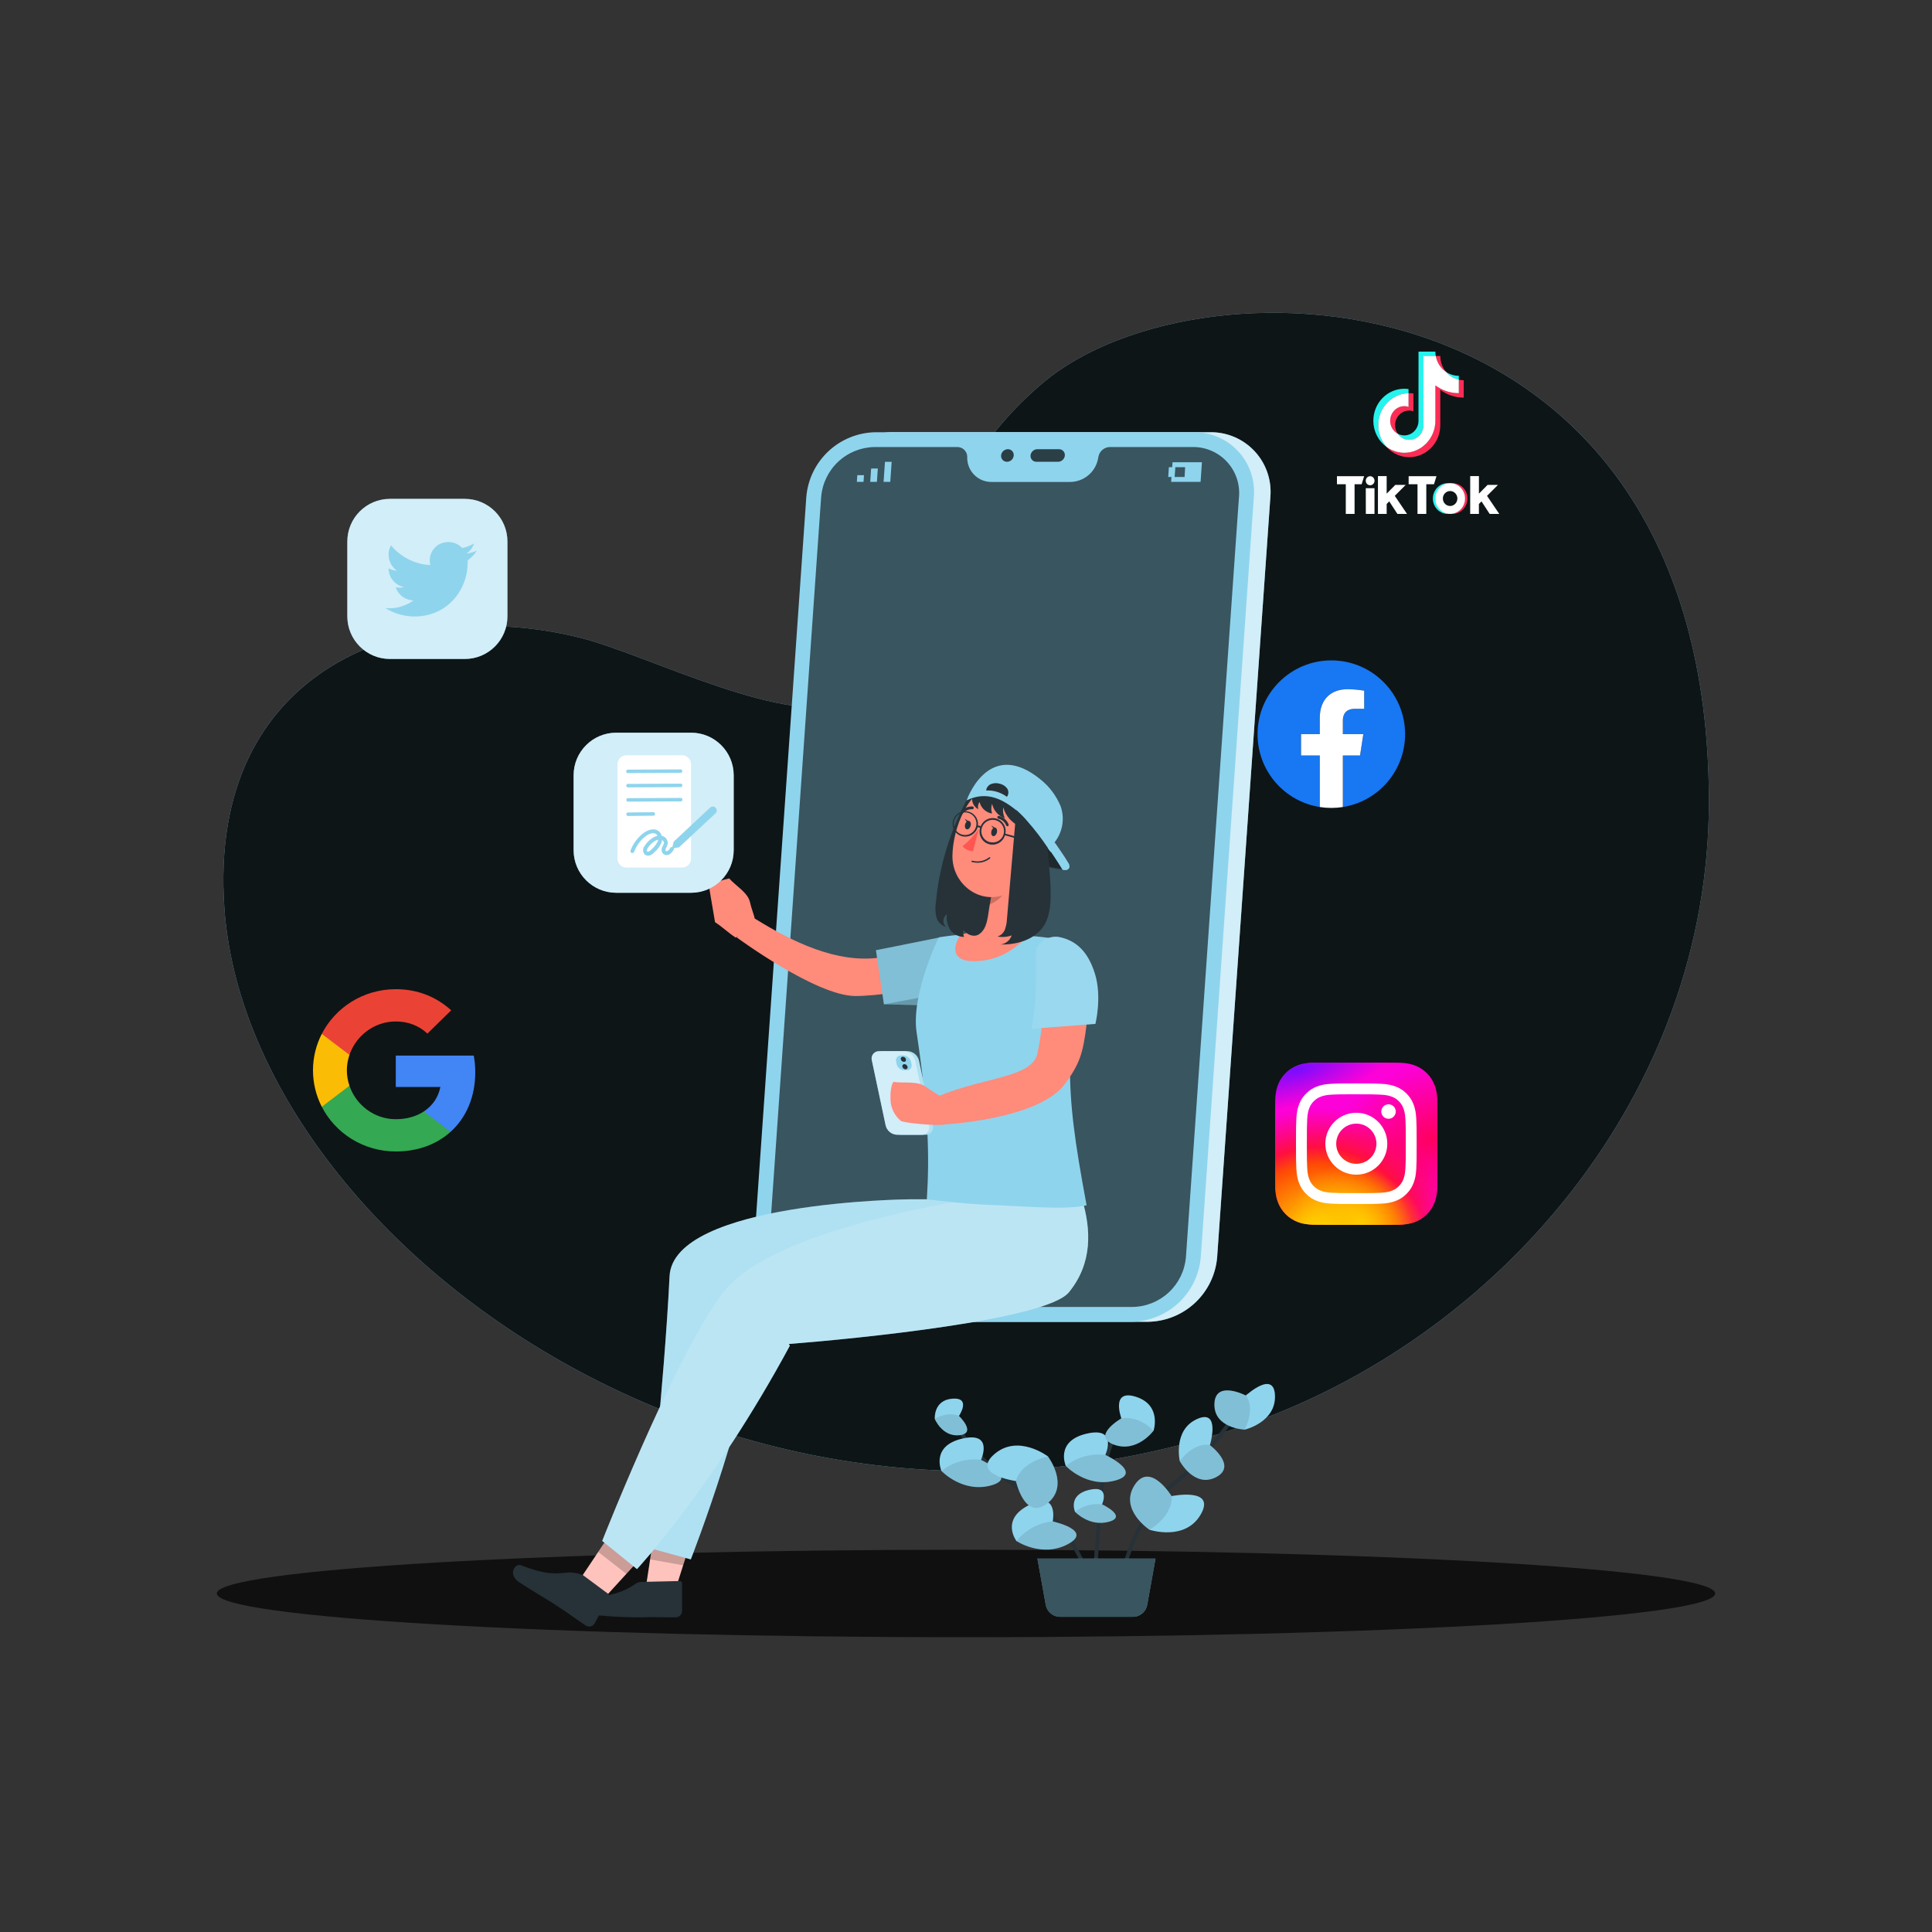 <svg width="550" height="550" viewBox="0 0 550 550" fill="none" xmlns="http://www.w3.org/2000/svg">
<rect x="0" y="0" width="550" height="550" fill="#333333" stroke="none"/>
<g clip-path="url(#clip0_4036_992)">
<path d="M243.1 199.782C224.675 207.636 184.514 186.373 165.077 181.533C116.028 169.323 58.982 189.926 63.877 258.533C70.477 352.308 208.945 455.367 353.672 406.032C426.778 381.106 486.64 311.432 486.497 227.832C486.2 76.01 342.21 70.862 297 108.9C254.606 144.606 267.388 189.431 243.1 199.782Z" fill="#8FD4ED"/>
<path opacity="0.9" d="M243.1 199.782C224.675 207.636 184.514 186.373 165.077 181.533C116.028 169.323 58.982 189.926 63.877 258.533C70.477 352.308 208.945 455.367 353.672 406.032C426.778 381.106 486.64 311.432 486.497 227.832C486.2 76.01 342.21 70.862 297 108.9C254.606 144.606 267.388 189.431 243.1 199.782Z" fill="black"/>
<path d="M275 466.081C392.79 466.081 488.279 460.506 488.279 453.629C488.279 446.752 392.79 441.177 275 441.177C157.209 441.177 61.721 446.752 61.721 453.629C61.721 460.506 157.209 466.081 275 466.081Z" fill="#101010"/>
<path d="M319.825 447.92H319.726C319.583 447.893 319.457 447.811 319.375 447.692C319.292 447.572 319.26 447.425 319.286 447.282C319.286 447.106 322.685 430.309 335.071 420.882C344.52 413.644 354.596 397.166 354.695 397.001C354.732 396.939 354.782 396.884 354.84 396.841C354.899 396.798 354.965 396.767 355.036 396.749C355.106 396.732 355.179 396.729 355.251 396.74C355.323 396.751 355.392 396.776 355.454 396.814C355.578 396.891 355.667 397.014 355.701 397.156C355.736 397.297 355.715 397.447 355.641 397.573C355.531 397.738 345.356 414.392 335.742 421.773C323.642 431.002 320.342 447.392 320.342 447.546C320.307 447.655 320.238 447.751 320.145 447.818C320.052 447.885 319.94 447.921 319.825 447.92Z" fill="#263238"/>
<path d="M333.52 425.909C333.52 425.909 346.28 423.313 341.847 431.09C337.414 438.867 327.228 435.49 327.228 435.49C327.228 435.49 318.527 429.759 322.971 422.818C327.415 415.877 333.52 425.909 333.52 425.909Z" fill="#8FD4ED"/>
<path opacity="0.1" d="M322.971 422.851C327.371 415.91 333.52 425.909 333.52 425.909C333.52 425.909 334.444 430.903 327.228 435.523C327.228 435.523 318.527 429.792 322.971 422.851Z" fill="black"/>
<path d="M354.682 397.276C354.682 397.276 362.778 389.818 362.965 397.386C363.152 404.954 354.341 406.989 354.341 406.989C354.341 406.989 345.541 406.648 345.717 399.685C345.893 392.722 354.682 397.276 354.682 397.276Z" fill="#8FD4ED"/>
<path opacity="0.1" d="M345.717 399.685C345.893 392.733 354.682 397.276 354.682 397.276C354.682 397.276 357.531 400.488 354.341 406.989C354.341 407 345.541 406.648 345.717 399.685Z" fill="black"/>
<path d="M344.442 411.4C344.442 411.4 347.621 400.862 340.735 403.986C333.849 407.11 335.851 415.932 335.851 415.932C335.851 415.932 339.998 423.709 346.18 420.519C352.362 417.329 344.442 411.4 344.442 411.4Z" fill="#8FD4ED"/>
<path opacity="0.1" d="M346.181 420.497C352.363 417.307 344.443 411.378 344.443 411.378C344.443 411.378 340.307 410.201 335.852 415.91C335.852 415.91 339.999 423.687 346.181 420.497Z" fill="black"/>
<path d="M309.274 447.92C309.162 447.918 309.052 447.883 308.96 447.818C308.868 447.753 308.797 447.662 308.757 447.557C308.702 447.403 303.488 432.861 290.849 424.908C277.935 416.768 272.083 406.67 272.028 406.571C271.992 406.508 271.969 406.439 271.96 406.367C271.95 406.295 271.955 406.222 271.974 406.152C271.993 406.082 272.026 406.017 272.07 405.959C272.114 405.902 272.169 405.854 272.232 405.818C272.295 405.781 272.364 405.758 272.436 405.749C272.508 405.739 272.581 405.744 272.651 405.763C272.721 405.782 272.786 405.815 272.844 405.859C272.901 405.903 272.949 405.958 272.985 406.021C273.04 406.12 278.76 415.998 291.443 423.973C304.401 432.135 309.747 447.073 309.791 447.194C309.816 447.261 309.827 447.332 309.823 447.404C309.82 447.475 309.802 447.545 309.771 447.61C309.741 447.674 309.697 447.732 309.644 447.779C309.591 447.827 309.529 447.864 309.461 447.887C309.401 447.909 309.338 447.92 309.274 447.92Z" fill="#263238"/>
<path d="M311.684 447.92C311.611 447.915 311.541 447.895 311.476 447.862C311.412 447.829 311.354 447.784 311.307 447.728C311.26 447.673 311.224 447.609 311.202 447.54C311.18 447.471 311.172 447.398 311.178 447.326C311.178 447.205 312.113 434.61 313.114 422.807C314.115 411.004 319.208 404.195 319.417 403.92C319.509 403.815 319.638 403.749 319.777 403.735C319.917 403.721 320.056 403.762 320.167 403.847C320.277 403.933 320.351 404.057 320.374 404.196C320.396 404.334 320.364 404.475 320.286 404.591C320.231 404.668 315.182 411.279 314.203 422.895C313.213 434.698 312.289 447.282 312.278 447.414C312.272 447.486 312.252 447.557 312.219 447.622C312.186 447.686 312.141 447.744 312.086 447.791C312.031 447.838 311.967 447.873 311.898 447.896C311.829 447.918 311.756 447.926 311.684 447.92Z" fill="#263238"/>
<path d="M314.677 414.183C314.677 414.183 318.395 406.01 309.331 408.133C300.267 410.256 303.413 417.318 303.413 417.318C303.413 417.318 309.364 423.676 317.482 421.476C325.6 419.276 314.677 414.183 314.677 414.183Z" fill="#8FD4ED"/>
<path opacity="0.1" d="M317.481 421.476C325.599 419.276 314.676 414.183 314.676 414.183C312.684 413.928 310.662 414.074 308.727 414.612C306.793 415.151 304.986 416.071 303.412 417.318C303.412 417.318 309.363 423.676 317.481 421.476Z" fill="black"/>
<path d="M279.278 415.591C279.278 415.591 282.996 407.429 273.932 409.541C264.868 411.653 268.003 418.737 268.003 418.737C268.003 418.737 273.965 425.084 282.083 422.884C290.201 420.684 279.278 415.591 279.278 415.591Z" fill="#8FD4ED"/>
<path opacity="0.1" d="M282.084 422.884C290.202 420.684 279.279 415.591 279.279 415.591C277.285 415.337 275.26 415.484 273.323 416.025C271.387 416.565 269.578 417.487 268.004 418.737C268.004 418.737 273.966 425.084 282.084 422.884Z" fill="black"/>
<path d="M299.684 433.114C299.684 433.114 301.499 424.314 293.084 428.395C284.669 432.476 289.344 438.68 289.344 438.68C289.344 438.68 296.56 443.553 303.985 439.604C311.41 435.655 299.684 433.114 299.684 433.114Z" fill="#8FD4ED"/>
<path opacity="0.1" d="M304.028 439.604C311.453 435.666 299.683 433.114 299.683 433.114C297.683 433.31 295.742 433.903 293.974 434.859C292.206 435.815 290.646 437.114 289.387 438.68C289.387 438.68 296.603 443.553 304.028 439.604Z" fill="black"/>
<path d="M313.731 428.252C313.731 428.252 316.261 422.686 310.079 424.127C303.897 425.568 306.042 430.386 306.042 430.386C306.042 430.386 310.101 434.72 315.634 433.224C321.167 431.728 313.731 428.252 313.731 428.252Z" fill="#8FD4ED"/>
<path opacity="0.1" d="M315.634 433.224C321.134 431.717 313.731 428.252 313.731 428.252C312.37 428.076 310.988 428.174 309.666 428.541C308.343 428.907 307.107 429.535 306.031 430.386C306.031 430.386 310.101 434.72 315.634 433.224Z" fill="black"/>
<path d="M319.23 403.777C319.23 403.777 316.051 395.274 323.421 397.65C330.791 400.026 328.404 407.264 328.404 407.264C328.404 407.264 323.729 413.699 317.118 411.257C310.507 408.815 319.23 403.777 319.23 403.777Z" fill="#8FD4ED"/>
<path opacity="0.1" d="M317.119 411.257C310.519 408.804 319.231 403.777 319.231 403.777C319.231 403.777 323.719 402.677 328.405 407.264C328.405 407.264 323.73 413.699 317.119 411.257Z" fill="black"/>
<path d="M272.997 403.084C272.997 403.084 276.616 397.771 271.149 398.167C265.682 398.563 266.111 403.942 266.111 403.942C266.111 403.942 268.245 409.145 273.195 408.573C278.145 408.001 272.997 403.084 272.997 403.084Z" fill="#8FD4ED"/>
<path opacity="0.1" d="M273.195 408.573C278.145 408.001 272.997 403.073 272.997 403.073C272.997 403.073 270.082 401.588 266.111 403.931C266.111 403.942 268.245 409.2 273.195 408.573Z" fill="black"/>
<path d="M289.211 421.619C289.211 421.619 276.297 419.859 283.051 413.985C289.805 408.111 298.319 414.601 298.319 414.601C298.319 414.601 304.633 422.884 298.165 427.977C291.697 433.07 289.211 421.619 289.211 421.619Z" fill="#8FD4ED"/>
<path opacity="0.1" d="M298.165 427.977C291.686 433.059 289.211 421.619 289.211 421.619C289.211 421.619 289.981 416.592 298.319 414.601C298.319 414.601 304.633 422.884 298.165 427.977Z" fill="black"/>
<path d="M301.73 460.273H322.564C323.524 460.27 324.453 459.93 325.189 459.313C325.924 458.696 326.42 457.841 326.59 456.896L328.955 443.696H295.328L297.704 456.896C297.874 457.841 298.37 458.696 299.106 459.313C299.841 459.93 300.77 460.27 301.73 460.273Z" fill="#8FD4ED"/>
<path opacity="0.6" d="M301.73 460.273H322.564C323.524 460.27 324.453 459.93 325.189 459.313C325.924 458.696 326.42 457.841 326.59 456.896L328.955 443.696H295.328L297.704 456.896C297.874 457.841 298.37 458.696 299.106 459.313C299.841 459.93 300.77 460.27 301.73 460.273Z" fill="black"/>
<path d="M326.812 376.288H236.282C233.909 376.323 231.555 375.86 229.372 374.928C227.19 373.997 225.227 372.618 223.611 370.88C221.994 369.143 220.761 367.085 219.989 364.841C219.218 362.597 218.926 360.216 219.133 357.852L234.236 141.482C234.645 136.506 236.894 131.861 240.542 128.452C244.19 125.044 248.977 123.116 253.97 123.046H344.489C346.862 123.011 349.216 123.474 351.399 124.405C353.582 125.337 355.546 126.716 357.163 128.453C358.78 130.19 360.015 132.247 360.787 134.492C361.56 136.736 361.854 139.117 361.649 141.482L346.502 357.852C346.098 362.822 343.857 367.464 340.217 370.872C336.577 374.281 331.798 376.211 326.812 376.288Z" fill="#8FD4ED"/>
<path opacity="0.6" d="M326.812 376.288H236.282C233.909 376.323 231.555 375.86 229.372 374.928C227.19 373.997 225.227 372.618 223.611 370.88C221.994 369.143 220.761 367.085 219.989 364.841C219.218 362.597 218.926 360.216 219.133 357.852L234.236 141.482C234.645 136.506 236.894 131.861 240.542 128.452C244.19 125.044 248.977 123.116 253.97 123.046H344.489C346.862 123.011 349.216 123.474 351.399 124.405C353.582 125.337 355.546 126.716 357.163 128.453C358.78 130.19 360.015 132.247 360.787 134.492C361.56 136.736 361.854 139.117 361.649 141.482L346.502 357.852C346.098 362.822 343.857 367.464 340.217 370.872C336.577 374.281 331.798 376.211 326.812 376.288Z" fill="white"/>
<path d="M322.114 376.288H231.584C229.212 376.323 226.858 375.86 224.675 374.928C222.493 373.997 220.53 372.618 218.913 370.88C217.297 369.143 216.064 367.085 215.292 364.841C214.521 362.597 214.229 360.216 214.435 357.852L229.538 141.482C229.948 136.508 232.195 131.864 235.841 128.456C239.487 125.048 244.271 123.119 249.261 123.046H339.791C342.164 123.011 344.518 123.474 346.701 124.405C348.883 125.337 350.846 126.716 352.462 128.453C354.079 130.191 355.312 132.248 356.084 134.492C356.855 136.737 357.147 139.118 356.94 141.482L341.837 357.852C341.428 362.826 339.181 367.469 335.535 370.878C331.889 374.286 327.105 376.214 322.114 376.288Z" fill="#8FD4ED"/>
<path d="M339.495 127.27H315.966C315.202 127.274 314.464 127.542 313.876 128.03C313.288 128.517 312.888 129.193 312.743 129.943L312.6 130.68C312.229 132.504 311.245 134.146 309.813 135.334C308.38 136.523 306.585 137.186 304.724 137.214H282.35C280.569 137.241 278.847 136.575 277.55 135.355C276.252 134.136 275.48 132.459 275.398 130.68V129.943C275.363 129.214 275.047 128.528 274.515 128.029C273.983 127.53 273.278 127.258 272.549 127.27H249.009C245.162 127.323 241.473 128.809 238.664 131.437C235.855 134.066 234.127 137.647 233.818 141.482L218.704 357.852C218.545 359.672 218.77 361.506 219.364 363.234C219.957 364.963 220.906 366.548 222.15 367.887C223.394 369.226 224.904 370.289 226.584 371.009C228.264 371.728 230.076 372.088 231.904 372.064H322.423C326.27 372.011 329.96 370.525 332.771 367.897C335.582 365.269 337.313 361.687 337.625 357.852L352.739 141.482C352.897 139.657 352.671 137.82 352.075 136.089C351.479 134.357 350.526 132.77 349.277 131.43C348.029 130.091 346.513 129.028 344.828 128.311C343.142 127.595 341.326 127.24 339.495 127.27Z" fill="#8FD4ED"/>
<path opacity="0.6" d="M352.715 141.482L352.396 145.882L337.612 357.852C337.296 361.688 335.562 365.268 332.75 367.895C329.938 370.523 326.248 372.009 322.399 372.064H231.869C230.042 372.089 228.229 371.731 226.548 371.012C224.867 370.293 223.356 369.23 222.112 367.89C220.868 366.551 219.919 364.966 219.326 363.236C218.733 361.507 218.509 359.673 218.669 357.852L233.453 145.871L233.772 141.471C234.086 137.638 235.816 134.059 238.624 131.432C241.432 128.805 245.118 127.317 248.963 127.259H272.503C273.234 127.247 273.941 127.521 274.473 128.022C275.006 128.523 275.321 129.212 275.352 129.943V130.669C275.438 132.447 276.211 134.122 277.508 135.341C278.805 136.56 280.525 137.228 282.304 137.203H304.7C306.562 137.177 308.359 136.515 309.792 135.326C311.225 134.137 312.207 132.494 312.576 130.669L312.719 129.943C312.872 129.194 313.276 128.52 313.864 128.032C314.452 127.544 315.189 127.271 315.953 127.259H339.482C341.314 127.23 343.13 127.587 344.815 128.305C346.5 129.023 348.015 130.087 349.262 131.427C350.51 132.768 351.462 134.356 352.056 136.088C352.651 137.82 352.876 139.658 352.715 141.482Z" fill="black"/>
<g opacity="0.7">
<path d="M288.587 129.668C288.548 130.153 288.329 130.607 287.973 130.939C287.616 131.271 287.149 131.457 286.662 131.461C286.431 131.463 286.202 131.417 285.991 131.327C285.779 131.236 285.588 131.102 285.431 130.933C285.273 130.764 285.153 130.565 285.077 130.347C285.001 130.129 284.971 129.898 284.99 129.668C285.033 129.184 285.253 128.734 285.609 128.403C285.964 128.072 286.429 127.884 286.915 127.875C287.146 127.869 287.376 127.913 287.59 128.003C287.804 128.092 287.996 128.226 288.154 128.396C288.312 128.565 288.432 128.766 288.507 128.985C288.581 129.205 288.608 129.437 288.587 129.668Z" fill="black"/>
<path d="M301.468 127.875H295.297C294.812 127.884 294.347 128.072 293.992 128.403C293.636 128.734 293.416 129.184 293.372 129.668C293.354 129.898 293.384 130.129 293.46 130.347C293.536 130.565 293.656 130.764 293.813 130.933C293.971 131.102 294.161 131.236 294.373 131.327C294.585 131.418 294.814 131.463 295.044 131.461H301.215C301.701 131.452 302.166 131.264 302.521 130.933C302.877 130.602 303.097 130.152 303.14 129.668C303.159 129.438 303.129 129.207 303.053 128.989C302.977 128.771 302.857 128.572 302.699 128.403C302.542 128.235 302.351 128.1 302.14 128.01C301.928 127.919 301.699 127.873 301.468 127.875Z" fill="black"/>
</g>
<path d="M243.926 137.181H245.829L245.961 135.278H244.058L243.926 137.181Z" fill="#8FD4ED"/>
<path d="M247.864 135.278L247.732 137.181H249.635L249.767 135.278L249.899 133.375H247.996L247.864 135.278Z" fill="#8FD4ED"/>
<path d="M251.933 131.472L251.801 133.375L251.669 135.278L251.537 137.181H253.44L253.572 135.278L253.704 133.375L253.836 131.472H251.933Z" fill="#8FD4ED"/>
<path d="M333.795 131.593L333.696 132.99H332.761L332.574 135.784H333.498L333.399 137.181H341.781L342.166 131.593H333.795ZM337.227 135.784H334.4L334.598 132.99H337.381L337.227 135.784Z" fill="#8FD4ED"/>
<path d="M186.121 437.085L183.514 454.146H191.764L197.187 437.085H186.121Z" fill="#FFC3BD"/>
<path d="M182.469 450.34L193.469 450.087C193.556 450.076 193.643 450.083 193.726 450.109C193.809 450.134 193.886 450.177 193.952 450.234C194.017 450.291 194.07 450.361 194.106 450.44C194.142 450.519 194.162 450.605 194.162 450.692V458.777C194.117 459.228 193.906 459.647 193.572 459.953C193.237 460.26 192.801 460.432 192.347 460.438C188.519 460.438 186.693 460.295 181.842 460.438C176.693 460.421 171.55 460.083 166.442 459.426C162.515 458.755 163.582 455.026 165.342 455.026C173.361 454.74 177.838 453.068 180.742 451C181.237 450.608 181.84 450.377 182.469 450.34Z" fill="#263238"/>
<path opacity="0.2" d="M185.076 443.927L186.121 437.085H197.187L194.525 445.61L185.076 443.927Z" fill="black"/>
<path d="M258.731 341.418C258.731 341.418 191.631 342.089 190.608 363.33C189.123 393.877 184.008 440.451 184.008 440.451L196.658 443.927C196.658 443.927 214.698 397.727 215.358 373.89C234.234 370.139 282.744 373.89 288.442 361.504C291.221 355.193 291.97 348.174 290.587 341.418H258.731Z" fill="#8FD4ED"/>
<path opacity="0.3" d="M258.731 341.418C258.731 341.418 191.631 342.089 190.608 363.33C189.123 393.877 184.008 440.451 184.008 440.451L196.658 443.927C196.658 443.927 214.698 397.727 215.358 373.89C234.234 370.139 282.744 373.89 288.442 361.504C291.221 355.193 291.97 348.174 290.587 341.418H258.731Z" fill="white"/>
<path d="M174.494 435.523L165.463 449.031L170.633 456.456L182.942 442.981L174.494 435.523Z" fill="#FFC3BD"/>
<path opacity="0.2" d="M178.31 448.052L182.941 442.981L175.252 434.412L170.291 441.793L178.31 448.052Z" fill="black"/>
<path d="M165.903 448.371L173.108 453.717C173.19 453.761 173.262 453.821 173.321 453.892C173.379 453.964 173.423 454.047 173.45 454.136C173.476 454.225 173.485 454.318 173.475 454.411C173.466 454.503 173.438 454.593 173.394 454.674L169.203 462.264C168.939 462.65 168.535 462.918 168.077 463.01C167.619 463.103 167.142 463.013 166.75 462.759C163.45 460.559 161.91 459.294 157.631 456.555C155.013 454.872 151.603 452.892 147.973 450.56C144.343 448.228 146.631 444.906 148.347 445.599C156.135 448.657 158.698 447.887 162.306 447.623C163.537 447.681 164.751 447.933 165.903 448.371Z" fill="#263238"/>
<path d="M171.436 438.669L181.336 446.688C181.336 446.688 203.116 423.368 224.852 383.097L224.577 382.602C244.135 381.073 297.881 375.738 304.305 367.873C311.081 359.557 310.608 350.053 308.056 341.418H276.156C276.156 341.418 225.248 348.942 208.627 364.914C196.12 376.024 171.436 438.669 171.436 438.669Z" fill="#8FD4ED"/>
<g opacity="0.4">
<path d="M171.436 438.669L181.336 446.688C181.336 446.688 203.116 423.368 224.852 383.097L224.577 382.602C244.135 381.073 297.881 375.738 304.305 367.873C311.081 359.557 310.608 350.053 308.056 341.418H276.156C276.156 341.418 225.248 348.942 208.627 364.914C196.12 376.024 171.436 438.669 171.436 438.669Z" fill="white"/>
</g>
<path d="M272.8 269.269L250.69 272.569C238.315 274.417 225.489 268.07 214.852 261.481L209.715 266.849C209.715 266.849 232.254 283.503 243.474 283.547C249.832 283.547 259.776 281.875 267.201 280.412C268.38 280.177 269.49 279.676 270.446 278.947C271.402 278.218 272.18 277.281 272.72 276.207C273.26 275.133 273.547 273.949 273.561 272.747C273.575 271.545 273.315 270.355 272.8 269.269Z" fill="#FF8B7B"/>
<path d="M201.719 251.691C202.324 255.299 202.94 258.918 203.556 262.526C205.613 263.835 207.384 265.606 209.452 266.926C211.638 265.65 213.516 263.907 214.952 261.822C214.578 260.139 213.852 258.522 213.511 256.839C212.873 254.045 209.463 252.219 207.582 250.063C205.899 250.448 203.402 251.295 201.719 251.691Z" fill="#FF8B7B"/>
<path d="M268.136 286.341L251.636 285.901L249.359 270.501C249.359 270.501 258.566 268.686 267.19 266.926C267.498 271.953 267.773 281.336 268.136 286.341Z" fill="#8FD4ED"/>
<path opacity="0.1" d="M268.136 286.341L251.636 285.901L249.359 270.501C249.359 270.501 258.566 268.686 267.19 266.926C267.498 271.953 267.773 281.336 268.136 286.341Z" fill="black"/>
<path opacity="0.2" d="M251.582 285.901L267.015 283.052L267.092 286.363L251.582 285.901Z" fill="black"/>
<path d="M309.332 343.123C303.436 344.509 292.084 343.398 281.392 343.002C273.956 342.716 263.847 341.418 263.847 341.418C264.65 328.944 264.309 316.437 260.932 293.832C259.326 283.052 267.235 266.838 267.268 266.838C268.5 266.64 269.831 266.464 271.206 266.299C271.976 266.211 272.746 266.145 273.538 266.09C279.948 265.822 286.368 265.929 292.766 266.409C293.965 266.486 295.197 266.596 296.396 266.728C297.595 266.86 298.596 266.981 299.608 267.135L301.027 267.333C301.9 267.469 302.738 267.777 303.491 268.239C304.245 268.7 304.9 269.306 305.418 270.022C305.937 270.738 306.308 271.549 306.512 272.409C306.715 273.269 306.747 274.161 306.604 275.033C306.609 275.058 306.609 275.084 306.604 275.11C306.021 280.247 305.504 284.768 305.229 288.893C305.229 289.025 305.229 289.168 305.229 289.3C304.844 293.887 304.635 298.001 304.602 301.939C304.437 314.248 305.933 324.896 309.332 343.123Z" fill="#8FD4ED"/>
<path d="M305.283 287.43C305.283 287.903 305.283 288.387 305.217 288.86C305.217 288.992 305.217 289.135 305.217 289.267C304.832 293.854 304.623 297.968 304.59 301.906C301.862 296.714 299.178 289.344 299.354 285.67L305.283 287.43Z" fill="#8FD4ED"/>
<path opacity="0.2" d="M305.284 287.43C305.284 287.903 305.284 288.387 305.218 288.86C305.213 288.933 305.213 289.007 305.218 289.08C304.833 293.733 304.613 297.88 304.58 301.906C301.852 296.714 299.168 289.344 299.344 285.67L305.284 287.43Z" fill="black"/>
<path d="M291.181 244.761C289.861 250.921 288.475 262.229 292.721 266.431C289.311 269.731 284.856 273.493 277.508 273.636C270.16 273.779 271.535 268.708 273.504 266.112C280.434 264.572 280.346 259.512 279.213 254.639L291.181 244.761Z" fill="#FF8B7B"/>
<path opacity="0.2" d="M286.319 248.754L279.246 254.595C279.52 255.714 279.697 256.855 279.774 258.005C281.302 257.761 282.747 257.143 283.979 256.207C285.211 255.27 286.192 254.044 286.836 252.637C287.496 250.888 286.979 249.007 286.319 248.754Z" fill="black"/>
<path d="M275.54 227.095C270.512 236.335 267.409 246.498 266.421 256.971C266.203 258.328 266.252 259.714 266.564 261.052C266.734 261.72 267.076 262.332 267.557 262.826C268.038 263.32 268.64 263.679 269.303 263.868C269.05 263.633 268.852 263.344 268.725 263.023C268.598 262.702 268.543 262.356 268.567 262.012C268.59 261.667 268.69 261.332 268.859 261.031C269.028 260.73 269.262 260.47 269.545 260.271C269.326 261.93 269.738 263.61 270.7 264.979C271.159 265.523 271.732 265.961 272.378 266.261C273.024 266.561 273.727 266.717 274.44 266.717C274.188 266.088 274.131 265.399 274.275 264.737C275.287 266.134 277.322 266.937 278.752 265.936C281.15 264.319 281.194 260.744 281.7 257.895L286.936 228.195C286.346 227.489 285.609 226.92 284.777 226.526C283.945 226.133 283.038 225.926 282.118 225.918C280.253 225.943 278.401 226.232 276.618 226.776H277.025" fill="#263238"/>
<path d="M296.659 237.93C294.074 245.916 292.952 250.712 287.793 253.814C280.016 258.478 270.963 252.175 271.139 243.551C271.282 235.851 275.539 224.07 284.262 222.893C286.198 222.624 288.17 222.856 289.991 223.565C291.811 224.275 293.42 225.439 294.663 226.947C295.906 228.455 296.742 230.256 297.092 232.178C297.441 234.101 297.292 236.081 296.659 237.93Z" fill="#FF8B7B"/>
<path d="M291.281 240.02C290.698 241.61 289.995 243.155 289.18 244.64C290.863 244.121 292.624 243.901 294.383 243.991C294.993 244.057 295.606 244.09 296.22 244.09C296.844 244.082 297.444 243.852 297.914 243.441C298.183 243.151 298.369 242.793 298.453 242.406C298.536 242.019 298.513 241.616 298.387 241.241C298.129 240.515 297.643 239.894 297.001 239.47C296.297 238.974 295.453 238.716 294.592 238.733C293.701 238.766 291.578 239.217 291.281 240.02Z" fill="#263238"/>
<path d="M297.308 246.4C296.619 247.049 295.809 247.556 294.923 247.892C294.038 248.228 293.095 248.386 292.149 248.358C289.608 248.27 289.113 245.828 290.466 243.837C291.676 242.044 294.459 239.943 296.681 240.999C297.154 241.249 297.559 241.611 297.861 242.053C298.163 242.494 298.353 243.003 298.414 243.534C298.476 244.066 298.408 244.604 298.215 245.104C298.022 245.603 297.711 246.048 297.308 246.4Z" fill="#FF8B7B"/>
<path d="M278.597 236.06C277.3 237.877 275.76 239.509 274.021 240.911C274.388 241.348 274.846 241.7 275.363 241.941C275.879 242.182 276.443 242.307 277.013 242.308L278.597 236.06Z" fill="#FF5652"/>
<path d="M277.586 245.564C278.343 245.662 279.112 245.606 279.847 245.4C280.583 245.194 281.269 244.842 281.865 244.365C281.901 244.326 281.921 244.275 281.921 244.222C281.921 244.169 281.901 244.117 281.865 244.079C281.846 244.059 281.824 244.044 281.799 244.033C281.775 244.023 281.748 244.018 281.722 244.018C281.695 244.018 281.668 244.023 281.644 244.033C281.619 244.044 281.597 244.059 281.579 244.079C280.911 244.6 280.13 244.957 279.298 245.119C278.467 245.282 277.609 245.246 276.794 245.014C276.743 245.003 276.69 245.012 276.645 245.038C276.6 245.065 276.567 245.107 276.552 245.157C276.538 245.209 276.545 245.265 276.572 245.312C276.599 245.359 276.643 245.394 276.695 245.41C276.992 245.465 277.289 245.52 277.586 245.564Z" fill="#263238"/>
<path d="M286.705 235.202C286.77 235.218 286.838 235.218 286.903 235.202C286.951 235.183 286.995 235.156 287.032 235.12C287.07 235.085 287.099 235.042 287.12 234.995C287.14 234.948 287.151 234.897 287.152 234.846C287.152 234.794 287.143 234.743 287.123 234.696C286.896 234.101 286.528 233.57 286.051 233.149C285.574 232.727 285.002 232.428 284.384 232.276C284.333 232.266 284.281 232.267 284.231 232.278C284.181 232.289 284.133 232.31 284.091 232.34C284.049 232.369 284.013 232.407 283.986 232.451C283.959 232.495 283.941 232.544 283.933 232.595C283.913 232.698 283.934 232.805 283.992 232.893C284.049 232.981 284.139 233.044 284.241 233.068C284.737 233.186 285.196 233.423 285.579 233.758C285.962 234.093 286.258 234.517 286.441 234.993C286.464 235.047 286.5 235.094 286.546 235.131C286.593 235.167 286.647 235.192 286.705 235.202Z" fill="#263238"/>
<path d="M273.77 231.704C273.835 231.709 273.901 231.698 273.962 231.673C274.023 231.649 274.078 231.61 274.122 231.561C274.438 231.17 274.842 230.859 275.3 230.653C275.759 230.446 276.259 230.35 276.762 230.373C276.813 230.381 276.865 230.378 276.916 230.365C276.966 230.352 277.013 230.328 277.054 230.296C277.096 230.265 277.13 230.225 277.155 230.179C277.18 230.134 277.196 230.084 277.202 230.032C277.217 229.928 277.192 229.823 277.13 229.738C277.068 229.654 276.975 229.597 276.872 229.581C276.245 229.546 275.619 229.66 275.045 229.915C274.471 230.169 273.966 230.556 273.572 231.044C273.535 231.081 273.505 231.124 273.485 231.173C273.465 231.221 273.455 231.272 273.455 231.324C273.455 231.377 273.465 231.428 273.485 231.476C273.505 231.524 273.535 231.568 273.572 231.605C273.626 231.657 273.695 231.692 273.77 231.704Z" fill="#263238"/>
<path d="M299.421 271.007C299.366 271.007 299.278 271.007 299.267 271.007C297.012 280.412 297.452 290.235 295.318 299.959C293.833 306.746 280.336 306.636 267.389 311.949L268.874 320.111C268.874 320.111 295.769 318.692 303.172 308.572C307.363 302.83 308.298 300.003 309.332 291.61C310.432 282.997 310.938 271.997 305.284 270.941L299.421 271.007Z" fill="#FF8B7B"/>
<path d="M256.379 323.037H263.463C263.789 323.051 264.115 322.987 264.412 322.851C264.71 322.715 264.971 322.51 265.174 322.254C265.377 321.997 265.516 321.696 265.58 321.375C265.644 321.054 265.631 320.723 265.542 320.408L261.604 301.895C261.43 301.167 261.023 300.515 260.445 300.039C259.868 299.562 259.151 299.287 258.403 299.255H251.319C250.991 299.243 250.666 299.308 250.368 299.445C250.071 299.583 249.81 299.789 249.608 300.046C249.405 300.304 249.266 300.605 249.202 300.926C249.138 301.248 249.151 301.58 249.24 301.895L253.178 320.408C253.352 321.135 253.759 321.785 254.337 322.26C254.915 322.734 255.632 323.007 256.379 323.037Z" fill="#8FD4ED"/>
<path opacity="0.3" d="M256.379 323.037H263.463C263.789 323.051 264.115 322.987 264.412 322.851C264.71 322.715 264.971 322.51 265.174 322.254C265.377 321.997 265.516 321.696 265.58 321.375C265.644 321.054 265.631 320.723 265.542 320.408L261.604 301.895C261.43 301.167 261.023 300.515 260.445 300.039C259.868 299.562 259.151 299.287 258.403 299.255H251.319C250.991 299.243 250.666 299.308 250.368 299.445C250.071 299.583 249.81 299.789 249.608 300.046C249.405 300.304 249.266 300.605 249.202 300.926C249.138 301.248 249.151 301.58 249.24 301.895L253.178 320.408C253.352 321.135 253.759 321.785 254.337 322.26C254.915 322.734 255.632 323.007 256.379 323.037Z" fill="white"/>
<path d="M255.332 323.037H262.416C262.743 323.051 263.069 322.987 263.366 322.851C263.664 322.715 263.925 322.51 264.127 322.254C264.33 321.997 264.47 321.696 264.534 321.375C264.597 321.054 264.584 320.723 264.495 320.408L260.557 301.895C260.385 301.166 259.979 300.513 259.401 300.036C258.823 299.56 258.105 299.285 257.356 299.255H250.283C249.955 299.24 249.628 299.304 249.33 299.441C249.031 299.578 248.77 299.783 248.566 300.041C248.363 300.299 248.224 300.602 248.161 300.924C248.098 301.247 248.113 301.58 248.204 301.895L252.131 320.408C252.307 321.134 252.715 321.783 253.292 322.258C253.87 322.732 254.586 323.006 255.332 323.037Z" fill="#8FD4ED"/>
<path opacity="0.6" d="M255.332 323.037H262.416C262.743 323.051 263.069 322.987 263.366 322.851C263.664 322.715 263.925 322.51 264.127 322.254C264.33 321.997 264.47 321.696 264.534 321.375C264.597 321.054 264.584 320.723 264.495 320.408L260.557 301.895C260.385 301.166 259.979 300.513 259.401 300.036C258.823 299.56 258.105 299.285 257.356 299.255H250.283C249.955 299.24 249.628 299.304 249.33 299.441C249.031 299.578 248.77 299.783 248.566 300.041C248.363 300.299 248.224 300.602 248.161 300.924C248.098 301.247 248.113 301.58 248.204 301.895L252.131 320.408C252.307 321.134 252.715 321.783 253.292 322.258C253.87 322.732 254.586 323.006 255.332 323.037Z" fill="white"/>
<path d="M258.15 304.7H257.457C256.946 304.69 256.453 304.51 256.054 304.19C255.656 303.869 255.376 303.426 255.257 302.929L255.114 302.236C255.052 302.024 255.042 301.801 255.084 301.584C255.126 301.368 255.22 301.164 255.356 300.991C255.493 300.818 255.669 300.68 255.87 300.588C256.071 300.497 256.29 300.454 256.511 300.465H257.193C257.694 300.487 258.175 300.672 258.562 300.991C258.949 301.311 259.221 301.748 259.338 302.236L259.492 302.929C259.552 303.136 259.562 303.355 259.523 303.567C259.484 303.779 259.395 303.979 259.265 304.151C259.135 304.323 258.966 304.462 258.772 304.558C258.579 304.653 258.365 304.702 258.15 304.7Z" fill="#8FD4ED"/>
<path d="M256.443 301.554C256.491 301.757 256.604 301.939 256.765 302.072C256.926 302.205 257.126 302.282 257.334 302.291C257.426 302.295 257.516 302.277 257.599 302.239C257.682 302.2 257.755 302.142 257.811 302.07C257.867 301.998 257.905 301.914 257.921 301.824C257.938 301.734 257.933 301.642 257.906 301.554C257.859 301.354 257.747 301.175 257.588 301.043C257.429 300.912 257.232 300.837 257.026 300.828C256.935 300.823 256.844 300.84 256.761 300.877C256.678 300.914 256.605 300.97 256.548 301.041C256.491 301.112 256.452 301.196 256.433 301.285C256.415 301.374 256.419 301.466 256.443 301.554Z" fill="#263238"/>
<path d="M256.896 303.677C256.944 303.879 257.057 304.06 257.218 304.191C257.379 304.322 257.579 304.397 257.787 304.403C257.877 304.409 257.968 304.393 258.051 304.356C258.134 304.318 258.207 304.262 258.263 304.19C258.32 304.119 258.358 304.035 258.374 303.945C258.391 303.856 258.386 303.764 258.359 303.677C258.311 303.474 258.198 303.292 258.037 303.159C257.876 303.026 257.676 302.949 257.468 302.94C257.376 302.936 257.285 302.954 257.203 302.992C257.12 303.031 257.047 303.089 256.991 303.161C256.935 303.233 256.897 303.317 256.881 303.407C256.864 303.497 256.869 303.59 256.896 303.677Z" fill="#263238"/>
<path d="M256.422 319.066C257.137 319.682 266.168 320.529 268.874 320.166C269.699 317.724 268.973 315.249 268.566 312.708C267.026 311.542 265.266 310.651 263.737 309.496C261.185 307.571 257.5 308.473 254.332 307.989C253.628 308.935 253.419 311.234 253.507 313.236C253.569 314.355 253.86 315.45 254.361 316.453C254.862 317.455 255.564 318.345 256.422 319.066Z" fill="#FF8B7B"/>
<path d="M294.954 271.326C294.778 282.062 295.361 282.26 293.689 292.864L311.839 291.478C311.839 291.478 313.764 283.778 311.696 277.178C310.167 272.305 307.439 267.949 301.576 266.761C298.848 266.2 295.009 268.015 294.954 271.326Z" fill="#8FD4ED"/>
<path opacity="0.1" d="M294.954 271.326C294.778 282.062 295.361 282.26 293.689 292.864L311.839 291.478C311.839 291.478 313.764 283.778 311.696 277.178C310.167 272.305 307.439 267.949 301.576 266.761C298.848 266.2 295.009 268.015 294.954 271.326Z" fill="white"/>
<path d="M303.81 246.62C303.73 246.819 303.596 246.993 303.423 247.121C303.25 247.249 303.046 247.327 302.831 247.346C302.526 247.346 302.221 247.324 301.918 247.28C300.719 247.148 298.772 246.84 298.464 246.752C296.88 243.452 297.705 240.691 295.318 237.952C296.088 238.315 296.847 238.612 297.595 238.909C298.343 239.206 299.069 239.481 299.795 239.844C300.961 241.56 302.435 243.584 303.458 245.344C303.603 245.52 303.708 245.725 303.769 245.945C303.83 246.164 303.844 246.394 303.81 246.62Z" fill="#263238"/>
<path d="M290.742 228.8C291.082 230.974 290.996 233.193 290.489 235.334C289.314 234.842 288.264 234.092 287.417 233.14C286.569 232.188 285.947 231.058 285.594 229.834C285.423 230.899 285.588 231.991 286.067 232.958C285.159 232.635 284.347 232.086 283.71 231.362C283.073 230.638 282.631 229.764 282.426 228.822C282.125 229.725 282.125 230.701 282.426 231.605C281.572 231.467 280.777 231.081 280.141 230.494C279.505 229.907 279.057 229.145 278.851 228.305C278.645 228.603 278.506 228.942 278.443 229.299C278.38 229.656 278.396 230.022 278.488 230.373C277.863 230.025 277.361 229.492 277.052 228.847C276.743 228.201 276.642 227.476 276.762 226.771C276.883 226.066 277.22 225.415 277.726 224.91C278.232 224.404 278.883 224.068 279.588 223.949C281.687 223.548 283.86 223.849 285.77 224.807C287.606 225.899 289.28 227.243 290.742 228.8Z" fill="#263238"/>
<path opacity="0.2" d="M304.437 246.972C304.358 247.177 304.221 247.356 304.044 247.487C303.867 247.617 303.656 247.694 303.436 247.709C303.127 247.709 302.818 247.687 302.512 247.643C301.28 247.5 299.289 247.192 298.981 247.104C297.353 243.804 298.2 240.9 295.758 238.084C296.55 238.458 297.32 238.755 298.09 239.063C298.86 239.371 299.597 239.646 300.378 240.02C301.555 241.78 303.073 243.848 304.118 245.674C304.259 245.856 304.36 246.066 304.415 246.289C304.47 246.513 304.477 246.745 304.437 246.972Z" fill="black"/>
<path d="M304.437 246.972C304.358 247.178 304.222 247.356 304.044 247.487C303.867 247.617 303.656 247.694 303.436 247.709C303.127 247.709 302.818 247.687 302.512 247.643C300.928 245.069 299.256 242.561 297.496 240.119C297.683 239.734 297.892 239.393 298.09 239.019C298.838 239.316 299.597 239.602 300.378 239.976C301.555 241.736 303.073 243.804 304.118 245.63C304.265 245.817 304.369 246.034 304.425 246.266C304.48 246.498 304.484 246.739 304.437 246.972Z" fill="#8FD4ED"/>
<path d="M300.3 239.69C300.3 239.69 299.057 242.484 299.057 242.561C298.925 242.352 298.771 242.132 298.617 241.912C295.823 238.042 292.796 234.347 289.553 230.846C285.714 227.744 281.072 224.95 275.176 227.854C275.913 225.786 282.271 210.496 296.252 221.925C298.767 223.941 300.728 226.565 301.95 229.548C302.54 231.242 302.698 233.057 302.409 234.828C302.121 236.599 301.396 238.27 300.3 239.69Z" fill="#8FD4ED"/>
<path d="M286.804 226.6C287.003 226.242 287.09 225.833 287.054 225.425C287.019 225.018 286.863 224.63 286.606 224.312C286.074 223.684 285.345 223.254 284.538 223.091C283.753 222.863 282.915 222.898 282.151 223.19C281.771 223.339 281.439 223.589 281.189 223.913C280.939 224.236 280.781 224.621 280.732 225.027C282.855 224.935 284.944 225.576 286.65 226.842L286.804 226.6Z" fill="#263238"/>
<path d="M283.801 237.028C283.603 237.677 283.141 238.128 282.701 238.018C282.261 237.908 282.063 237.281 282.228 236.621C282.393 235.961 282.888 235.521 283.328 235.62C283.768 235.719 283.955 236.368 283.801 237.028Z" fill="#263238"/>
<path d="M283.272 235.906C283.272 235.906 283.272 236.049 283.184 236.06C283.15 236.06 283.115 236.054 283.083 236.041C283.051 236.027 283.021 236.008 282.997 235.983C282.667 235.72 282.406 235.38 282.238 234.993C282.573 235.265 282.943 235.491 283.338 235.664L283.272 235.906Z" fill="#263238"/>
<path d="M276.32 235.092C276.122 235.752 275.671 236.192 275.22 236.082C274.769 235.972 274.571 235.345 274.747 234.685C274.923 234.025 275.396 233.585 275.847 233.706C276.298 233.827 276.496 234.432 276.32 235.092Z" fill="#263238"/>
<path d="M275.694 233.992C275.749 234.047 275.694 234.146 275.617 234.146C275.581 234.147 275.544 234.141 275.51 234.128C275.476 234.115 275.445 234.094 275.419 234.069C275.089 233.806 274.828 233.466 274.66 233.079C274.999 233.348 275.368 233.577 275.76 233.761L275.694 233.992Z" fill="#263238"/>
<path d="M293.019 240.955C292.642 240.292 292.139 239.711 291.536 239.245C290.934 238.779 290.245 238.436 289.51 238.238L286.21 237.336C286.404 236.429 286.249 235.483 285.776 234.686C285.304 233.889 284.548 233.299 283.66 233.034C282.772 232.769 281.817 232.848 280.984 233.256C280.152 233.664 279.504 234.37 279.17 235.235C278.945 235.068 278.666 234.994 278.389 235.026C278.511 234.097 278.268 233.158 277.712 232.404C277.156 231.651 276.329 231.142 275.406 230.986C274.483 230.829 273.535 231.036 272.761 231.564C271.988 232.092 271.449 232.899 271.258 233.815C271.067 234.732 271.239 235.687 271.737 236.48C272.236 237.273 273.022 237.841 273.931 238.067C274.84 238.292 275.801 238.155 276.612 237.687C277.422 237.218 278.02 236.454 278.279 235.554C278.404 235.496 278.545 235.484 278.678 235.52C278.811 235.556 278.927 235.638 279.005 235.752C278.735 236.691 278.849 237.699 279.323 238.554C279.796 239.409 280.59 240.041 281.529 240.311C282.469 240.581 283.477 240.467 284.332 239.993C285.187 239.52 285.819 238.726 286.089 237.787L289.389 238.7C290.749 239.07 291.908 239.964 292.612 241.186L293.382 242.55L293.8 242.319L293.019 240.955ZM273.901 237.6C273.286 237.432 272.735 237.085 272.317 236.604C271.899 236.123 271.633 235.529 271.553 234.897C271.472 234.265 271.581 233.624 271.865 233.053C272.149 232.483 272.596 232.01 273.149 231.693C273.702 231.377 274.337 231.231 274.972 231.275C275.608 231.319 276.216 231.551 276.721 231.94C277.225 232.33 277.602 232.86 277.805 233.464C278.008 234.068 278.027 234.719 277.861 235.334C277.75 235.743 277.559 236.126 277.3 236.461C277.041 236.796 276.719 237.077 276.351 237.288C275.983 237.498 275.577 237.634 275.157 237.688C274.736 237.741 274.31 237.711 273.901 237.6ZM281.755 239.745C281.137 239.578 280.582 239.232 280.16 238.749C279.739 238.267 279.471 237.671 279.389 237.036C279.307 236.401 279.415 235.756 279.7 235.182C279.985 234.609 280.434 234.133 280.99 233.815C281.546 233.497 282.183 233.351 282.822 233.396C283.461 233.441 284.072 233.674 284.578 234.066C285.084 234.459 285.462 234.992 285.664 235.6C285.867 236.207 285.884 236.861 285.715 237.479C285.6 237.887 285.407 238.269 285.145 238.602C284.883 238.936 284.557 239.214 284.187 239.422C283.817 239.629 283.41 239.762 282.989 239.811C282.568 239.861 282.141 239.827 281.733 239.712L281.755 239.745Z" fill="#263238"/>
<path d="M299.101 254.32C299.101 257.499 298.87 260.81 297.198 263.494C294.679 267.487 289.498 268.994 284.801 268.873C285.526 268.795 286.214 268.51 286.782 268.052C287.35 267.593 287.773 266.981 288.002 266.288C286.709 266.752 285.315 266.862 283.965 266.607C284.45 266.457 284.893 266.197 285.262 265.848C285.63 265.499 285.913 265.07 286.088 264.594C286.428 263.638 286.621 262.637 286.66 261.624C287.529 251.372 288.464 240.889 289.333 230.637C290.496 231.612 291.567 232.69 292.534 233.86C294.593 236.195 296.489 238.668 298.21 241.263C298.232 241.373 299.112 250.195 299.101 254.32Z" fill="#263238"/>
<path d="M132.319 142.021H111.012C104.311 142.021 98.879 147.453 98.879 154.154V175.461C98.879 182.162 104.311 187.594 111.012 187.594H132.319C139.02 187.594 144.452 182.162 144.452 175.461V154.154C144.452 147.453 139.02 142.021 132.319 142.021Z" fill="#8FD4ED"/>
<path opacity="0.6" d="M132.319 142.021H111.012C104.311 142.021 98.879 147.453 98.879 154.154V175.461C98.879 182.162 104.311 187.594 111.012 187.594H132.319C139.02 187.594 144.452 182.162 144.452 175.461V154.154C144.452 147.453 139.02 142.021 132.319 142.021Z" fill="white"/>
<path fill-rule="evenodd" clip-rule="evenodd" d="M117.699 170.929C116.576 170.899 115.489 170.525 114.584 169.859C113.68 169.192 113.001 168.264 112.639 167.2C113.409 167.345 114.202 167.319 114.96 167.123H115.026C113.79 166.883 112.674 166.221 111.872 165.25C111.069 164.279 110.629 163.059 110.626 161.799C111.349 162.197 112.156 162.419 112.98 162.448C111.862 161.66 111.078 160.483 110.78 159.148C110.452 157.83 110.641 156.437 111.308 155.254C112.684 156.91 114.386 158.264 116.31 159.231C118.233 160.199 120.335 160.758 122.484 160.875C122.474 160.674 122.441 160.475 122.385 160.281C122.214 159.056 122.479 157.81 123.133 156.761C123.523 156.122 124.049 155.577 124.675 155.166C125.301 154.755 126.011 154.488 126.752 154.385C127.598 154.235 128.467 154.292 129.286 154.553C130.104 154.813 130.847 155.269 131.449 155.881C131.482 155.924 131.527 155.956 131.578 155.972C131.629 155.988 131.685 155.987 131.735 155.969C132.831 155.741 133.883 155.336 134.848 154.77H134.925C134.546 155.917 133.795 156.904 132.791 157.575C133.821 157.457 134.826 157.183 135.772 156.761C135.574 157.036 135.376 157.311 135.167 157.575C134.61 158.276 133.962 158.901 133.242 159.434C133.211 159.448 133.184 159.471 133.166 159.501C133.149 159.53 133.141 159.565 133.143 159.599C133.169 160.397 133.129 161.195 133.022 161.986C132.841 163.638 132.395 165.25 131.702 166.76C130.996 168.327 130.029 169.763 128.842 171.006C126.857 173.092 124.288 174.53 121.472 175.131C120.484 175.339 119.479 175.46 118.469 175.494C115.426 175.584 112.423 174.777 109.834 173.173L109.691 173.096C111.522 173.302 113.376 173.045 115.081 172.348C116.018 172.004 116.9 171.526 117.699 170.929Z" fill="#8FD4ED"/>
<path d="M196.735 208.582H175.428C168.727 208.582 163.295 214.014 163.295 220.715V242.022C163.295 248.723 168.727 254.155 175.428 254.155H196.735C203.436 254.155 208.868 248.723 208.868 242.022V220.715C208.868 214.014 203.436 208.582 196.735 208.582Z" fill="#8FD4ED"/>
<path opacity="0.6" d="M196.735 208.582H175.428C168.727 208.582 163.295 214.014 163.295 220.715V242.022C163.295 248.723 168.727 254.155 175.428 254.155H196.735C203.436 254.155 208.868 248.723 208.868 242.022V220.715C208.868 214.014 203.436 208.582 196.735 208.582Z" fill="white"/>
<path d="M194.183 215.006H178.332C176.929 215.006 175.791 216.144 175.791 217.547V244.442C175.791 245.845 176.929 246.983 178.332 246.983H194.183C195.586 246.983 196.724 245.845 196.724 244.442V217.547C196.724 216.144 195.586 215.006 194.183 215.006Z" fill="white"/>
<path d="M193.314 241.208L191.301 241.571L191.796 239.591L202.158 229.9C202.264 229.8 202.388 229.723 202.524 229.672C202.66 229.62 202.805 229.597 202.95 229.602C203.095 229.607 203.238 229.641 203.37 229.701C203.502 229.762 203.621 229.848 203.72 229.955C203.823 230.057 203.905 230.179 203.961 230.313C204.016 230.447 204.045 230.591 204.045 230.736C204.045 230.881 204.016 231.025 203.961 231.159C203.905 231.293 203.823 231.415 203.72 231.517L193.314 241.208Z" fill="#8FD4ED"/>
<path d="M184.493 243.584C184.306 243.589 184.12 243.556 183.947 243.488C183.773 243.42 183.614 243.318 183.481 243.188C183.214 242.86 183.068 242.45 183.068 242.027C183.068 241.604 183.214 241.195 183.481 240.867C184.033 239.955 184.785 239.18 185.681 238.601C186.134 238.289 186.641 238.065 187.177 237.941C187.09 237.759 186.962 237.601 186.803 237.479C185.989 236.852 184.702 237.38 183.833 238.029C182.331 239.169 181.186 240.715 180.533 242.484C180.478 242.62 180.374 242.73 180.241 242.791C180.108 242.853 179.956 242.861 179.818 242.814C179.749 242.788 179.687 242.749 179.634 242.699C179.581 242.649 179.538 242.59 179.509 242.523C179.479 242.456 179.463 242.385 179.461 242.312C179.459 242.239 179.472 242.167 179.499 242.099C180.241 240.125 181.531 238.404 183.217 237.138C184.438 236.236 186.209 235.609 187.496 236.599C187.929 236.937 188.239 237.409 188.376 237.941C188.852 238.029 189.283 238.278 189.598 238.647C189.912 239.015 190.091 239.481 190.103 239.965C190.07 240.396 189.938 240.814 189.718 241.186C189.718 241.285 189.619 241.384 189.575 241.483C189.507 241.594 189.466 241.719 189.454 241.849C189.443 241.979 189.461 242.109 189.509 242.231C189.595 242.288 189.696 242.319 189.8 242.319C189.904 242.319 190.005 242.288 190.092 242.231C190.395 241.996 190.647 241.7 190.829 241.362C190.908 241.24 191.031 241.153 191.173 241.121C191.314 241.088 191.463 241.111 191.588 241.186C191.71 241.265 191.796 241.389 191.827 241.531C191.858 241.673 191.831 241.822 191.753 241.945C191.49 242.438 191.113 242.86 190.653 243.177C190.347 243.375 189.982 243.46 189.621 243.418C189.259 243.376 188.924 243.209 188.673 242.946C188.475 242.672 188.361 242.346 188.343 242.009C188.326 241.671 188.406 241.336 188.574 241.043C188.574 240.933 188.673 240.823 188.728 240.713C188.873 240.478 188.97 240.216 189.014 239.943C189.003 239.773 188.946 239.61 188.849 239.47C188.752 239.331 188.619 239.22 188.464 239.151C188.431 239.464 188.357 239.77 188.244 240.064C187.771 241.07 187.084 241.959 186.231 242.671C185.924 243.012 185.549 243.286 185.131 243.474C184.926 243.547 184.71 243.584 184.493 243.584ZM187.375 239.041C186.982 239.136 186.61 239.3 186.275 239.525C185.511 240.013 184.868 240.667 184.394 241.439C184.185 241.791 184.042 242.242 184.207 242.407C184.283 242.446 184.368 242.467 184.454 242.467C184.54 242.467 184.625 242.446 184.702 242.407C184.979 242.261 185.228 242.067 185.439 241.835C186.168 241.23 186.763 240.481 187.188 239.635C187.278 239.447 187.341 239.247 187.375 239.041Z" fill="#8FD4ED"/>
<path d="M193.789 219.029L178.708 219.102C178.471 219.104 178.28 219.297 178.281 219.533L178.282 219.665C178.283 219.902 178.476 220.094 178.713 220.092L193.794 220.019C194.031 220.018 194.222 219.825 194.221 219.588L194.22 219.456C194.219 219.219 194.026 219.028 193.789 219.029Z" fill="#8FD4ED"/>
<path d="M193.809 223.087L178.728 223.161C178.491 223.162 178.3 223.355 178.301 223.592L178.302 223.724C178.303 223.961 178.496 224.152 178.733 224.151L193.813 224.077C194.05 224.076 194.242 223.883 194.24 223.646L194.24 223.514C194.239 223.277 194.046 223.086 193.809 223.087Z" fill="#8FD4ED"/>
<path d="M193.828 227.146L178.747 227.22C178.51 227.221 178.319 227.414 178.32 227.651L178.321 227.783C178.322 228.02 178.515 228.211 178.752 228.21L193.833 228.136C194.07 228.135 194.261 227.942 194.26 227.705L194.259 227.573C194.258 227.336 194.065 227.145 193.828 227.146Z" fill="#8FD4ED"/>
<path d="M186.033 231.22L178.729 231.297C178.673 231.297 178.618 231.308 178.566 231.33C178.515 231.352 178.468 231.384 178.429 231.424C178.39 231.463 178.36 231.511 178.339 231.563C178.319 231.615 178.309 231.67 178.311 231.726V231.858C178.311 231.972 178.356 232.081 178.436 232.162C178.517 232.242 178.626 232.287 178.74 232.287L186.033 232.21C186.089 232.21 186.144 232.199 186.195 232.177C186.247 232.156 186.293 232.124 186.332 232.084C186.371 232.044 186.402 231.997 186.422 231.945C186.442 231.893 186.452 231.837 186.451 231.781V231.649C186.452 231.593 186.442 231.538 186.422 231.486C186.402 231.434 186.371 231.386 186.332 231.347C186.293 231.307 186.247 231.275 186.195 231.253C186.144 231.231 186.089 231.22 186.033 231.22Z" fill="#8FD4ED"/>
<path d="M386.108 302.5C376.464 302.5 373.643 302.51 373.095 302.555C371.116 302.72 369.884 303.032 368.542 303.7C367.508 304.213 366.693 304.809 365.888 305.643C364.422 307.165 363.534 309.037 363.213 311.263C363.056 312.344 363.011 312.564 363.002 318.083C362.998 319.922 363.002 322.344 363.002 325.591C363.002 335.23 363.012 338.048 363.058 338.596C363.218 340.522 363.52 341.734 364.16 343.06C365.382 345.597 367.717 347.502 370.467 348.213C371.419 348.458 372.471 348.593 373.821 348.657C374.393 348.682 380.224 348.7 386.058 348.7C391.892 348.7 397.727 348.693 398.285 348.664C399.848 348.591 400.756 348.469 401.76 348.21C404.528 347.495 406.819 345.619 408.067 343.045C408.694 341.752 409.012 340.493 409.156 338.668C409.187 338.27 409.2 331.923 409.2 325.585C409.2 319.246 409.186 312.911 409.155 312.513C409.009 310.657 408.691 309.41 408.043 308.091C407.512 307.012 406.922 306.206 406.066 305.382C404.538 303.922 402.669 303.033 400.442 302.712C399.363 302.556 399.148 302.51 393.626 302.5H386.108Z" fill="url(#paint0_radial_4036_992)"/>
<path d="M386.108 302.5C376.464 302.5 373.643 302.51 373.095 302.555C371.116 302.72 369.884 303.032 368.542 303.7C367.508 304.213 366.693 304.809 365.888 305.643C364.422 307.165 363.534 309.037 363.213 311.263C363.056 312.344 363.011 312.564 363.002 318.083C362.998 319.922 363.002 322.344 363.002 325.591C363.002 335.23 363.012 338.048 363.058 338.596C363.218 340.522 363.52 341.734 364.16 343.06C365.382 345.597 367.717 347.502 370.467 348.213C371.419 348.458 372.471 348.593 373.821 348.657C374.393 348.682 380.224 348.7 386.058 348.7C391.892 348.7 397.727 348.693 398.285 348.664C399.848 348.591 400.756 348.469 401.76 348.21C404.528 347.495 406.819 345.619 408.067 343.045C408.694 341.752 409.012 340.493 409.156 338.668C409.187 338.27 409.2 331.923 409.2 325.585C409.2 319.246 409.186 312.911 409.155 312.513C409.009 310.657 408.691 309.41 408.043 308.091C407.512 307.012 406.922 306.206 406.066 305.382C404.538 303.922 402.669 303.033 400.442 302.712C399.363 302.556 399.148 302.51 393.626 302.5H386.108Z" fill="url(#paint1_radial_4036_992)"/>
<path d="M386.108 302.5C376.464 302.5 373.643 302.51 373.095 302.555C371.116 302.72 369.884 303.032 368.542 303.7C367.508 304.213 366.693 304.809 365.888 305.643C364.422 307.165 363.534 309.037 363.213 311.263C363.056 312.344 363.011 312.564 363.002 318.083C362.998 319.922 363.002 322.344 363.002 325.591C363.002 335.23 363.012 338.048 363.058 338.596C363.218 340.522 363.52 341.734 364.16 343.06C365.382 345.597 367.717 347.502 370.467 348.213C371.419 348.458 372.471 348.593 373.821 348.657C374.393 348.682 380.224 348.7 386.058 348.7C391.892 348.7 397.727 348.693 398.285 348.664C399.848 348.591 400.756 348.469 401.76 348.21C404.528 347.495 406.819 345.619 408.067 343.045C408.694 341.752 409.012 340.493 409.156 338.668C409.187 338.27 409.2 331.923 409.2 325.585C409.2 319.246 409.186 312.911 409.155 312.513C409.009 310.657 408.691 309.41 408.043 308.091C407.512 307.012 406.922 306.206 406.066 305.382C404.538 303.922 402.669 303.033 400.442 302.712C399.363 302.556 399.148 302.51 393.626 302.5H386.108Z" fill="url(#paint2_radial_4036_992)"/>
<path d="M386.108 302.5C376.464 302.5 373.643 302.51 373.095 302.555C371.116 302.72 369.884 303.032 368.542 303.7C367.508 304.213 366.693 304.809 365.888 305.643C364.422 307.165 363.534 309.037 363.213 311.263C363.056 312.344 363.011 312.564 363.002 318.083C362.998 319.922 363.002 322.344 363.002 325.591C363.002 335.23 363.012 338.048 363.058 338.596C363.218 340.522 363.52 341.734 364.16 343.06C365.382 345.597 367.717 347.502 370.467 348.213C371.419 348.458 372.471 348.593 373.821 348.657C374.393 348.682 380.224 348.7 386.058 348.7C391.892 348.7 397.727 348.693 398.285 348.664C399.848 348.591 400.756 348.469 401.76 348.21C404.528 347.495 406.819 345.619 408.067 343.045C408.694 341.752 409.012 340.493 409.156 338.668C409.187 338.27 409.2 331.923 409.2 325.585C409.2 319.246 409.186 312.911 409.155 312.513C409.009 310.657 408.691 309.41 408.043 308.091C407.512 307.012 406.922 306.206 406.066 305.382C404.538 303.922 402.669 303.033 400.442 302.712C399.363 302.556 399.148 302.51 393.626 302.5H386.108Z" fill="url(#paint3_radial_4036_992)"/>
<path d="M386.116 308.43C381.451 308.43 380.866 308.451 379.034 308.534C377.205 308.618 375.957 308.907 374.864 309.331C373.735 309.77 372.776 310.356 371.822 311.311C370.866 312.265 370.279 313.222 369.839 314.351C369.413 315.443 369.123 316.69 369.041 318.517C368.959 320.348 368.938 320.933 368.938 325.595C368.938 330.257 368.958 330.84 369.041 332.671C369.125 334.498 369.415 335.745 369.839 336.837C370.278 337.966 370.865 338.923 371.82 339.877C372.775 340.832 373.733 341.42 374.862 341.859C375.955 342.283 377.204 342.572 379.032 342.656C380.864 342.739 381.45 342.76 386.114 342.76C390.78 342.76 391.363 342.739 393.196 342.656C395.024 342.572 396.274 342.283 397.367 341.859C398.496 341.42 399.453 340.832 400.408 339.877C401.363 338.923 401.95 337.966 402.39 336.837C402.813 335.745 403.102 334.498 403.188 332.671C403.271 330.84 403.292 330.257 403.292 325.595C403.292 320.933 403.271 320.348 403.188 318.517C403.102 316.69 402.813 315.443 402.39 314.351C401.95 313.222 401.363 312.265 400.408 311.311C399.452 310.356 398.497 309.769 397.366 309.331C396.271 308.907 395.022 308.618 393.193 308.534C391.361 308.451 390.778 308.43 386.111 308.43H386.116ZM384.575 311.523C385.033 311.523 385.543 311.523 386.116 311.523C390.703 311.523 391.246 311.54 393.058 311.622C394.732 311.699 395.641 311.978 396.247 312.213C397.048 312.524 397.62 312.896 398.221 313.497C398.822 314.098 399.194 314.67 399.506 315.471C399.741 316.075 400.022 316.984 400.098 318.657C400.18 320.467 400.198 321.01 400.198 325.591C400.198 330.172 400.18 330.715 400.098 332.525C400.021 334.198 399.741 335.107 399.506 335.711C399.195 336.512 398.822 337.082 398.221 337.683C397.62 338.284 397.049 338.656 396.247 338.967C395.642 339.203 394.732 339.482 393.058 339.558C391.247 339.64 390.703 339.658 386.116 339.658C381.53 339.658 380.986 339.64 379.175 339.558C377.5 339.481 376.592 339.201 375.986 338.966C375.184 338.655 374.611 338.283 374.01 337.682C373.409 337.082 373.037 336.511 372.725 335.71C372.49 335.105 372.209 334.197 372.133 332.523C372.051 330.714 372.034 330.17 372.034 325.587C372.034 321.003 372.051 320.462 372.133 318.653C372.21 316.979 372.49 316.071 372.725 315.466C373.036 314.665 373.409 314.093 374.01 313.492C374.611 312.891 375.184 312.519 375.986 312.208C376.591 311.971 377.5 311.693 379.175 311.616C380.76 311.544 381.374 311.523 384.575 311.519L384.575 311.523ZM395.286 314.373C394.148 314.373 393.224 315.295 393.224 316.433C393.224 317.57 394.148 318.492 395.286 318.492C396.424 318.492 397.347 317.57 397.347 316.433C397.347 315.295 396.424 314.373 395.286 314.373L395.286 314.373ZM386.116 316.78C381.245 316.78 377.295 320.727 377.295 325.595C377.295 330.463 381.245 334.408 386.116 334.408C390.988 334.408 394.936 330.463 394.936 325.595C394.936 320.727 390.988 316.78 386.116 316.78H386.116ZM386.116 319.873C389.279 319.873 391.842 322.435 391.842 325.595C391.842 328.755 389.279 331.317 386.116 331.317C382.954 331.317 380.391 328.755 380.391 325.595C380.391 322.435 382.954 319.873 386.116 319.873Z" fill="white"/>
<g clip-path="url(#clip1_4036_992)">
<path d="M400 209C400 197.402 390.598 188 379 188C367.402 188 358 197.402 358 209C358 219.482 365.679 228.17 375.719 229.745V215.071H370.387V209H375.719V204.374C375.719 199.111 378.854 196.203 383.651 196.203C385.948 196.203 388.352 196.614 388.352 196.614V201.781H385.704C383.095 201.781 382.281 203.4 382.281 205.061V209H388.105L387.174 215.071H382.281V229.745C392.321 228.17 400 219.482 400 209Z" fill="#1877F2"/>
<path d="M387.174 215.07L388.105 209H382.281V205.061C382.281 203.4 383.095 201.781 385.704 201.781H388.352V196.613C388.352 196.613 385.948 196.203 383.651 196.203C378.854 196.203 375.719 199.11 375.719 204.373V209H370.387V215.07H375.719V229.745C376.788 229.913 377.884 230 379 230C380.116 230 381.212 229.913 382.281 229.745V215.07H387.174Z" fill="white"/>
</g>
<path d="M400.98 111.956V110.756C400.584 110.697 400.188 110.672 399.792 110.667C394.921 110.667 390.961 114.752 390.961 119.777C390.961 122.75 392.368 125.535 394.73 127.238C393.26 125.609 392.387 123.429 392.387 121.032C392.378 116.101 396.199 112.07 400.98 111.956Z" fill="#25F4EE"/>
<path d="M401.186 125.225C403.357 125.225 405.155 123.414 405.236 121.195L405.255 101.385H408.738L408.733 101.355C408.657 100.942 408.619 100.518 408.619 100.1H403.824L403.815 119.939C403.738 122.233 401.873 124.024 399.655 123.946C399.049 123.926 398.457 123.764 397.918 123.468C398.653 124.512 399.845 125.225 401.186 125.225Z" fill="#25F4EE"/>
<path d="M415.297 108.147V106.985C414.005 106.985 412.74 106.597 411.662 105.868C412.597 106.976 413.861 107.827 415.297 108.147Z" fill="#25F4EE"/>
<path d="M411.663 105.868C410.604 104.618 410.022 103.014 410.022 101.35H408.715C409.054 103.24 410.16 104.859 411.663 105.868Z" fill="#FE2C55"/>
<path d="M399.786 115.579C397.563 115.579 395.727 117.483 395.727 119.777C395.727 121.376 396.633 122.764 397.916 123.458C396.614 121.598 397.019 119.004 398.818 117.656C399.505 117.144 400.335 116.868 401.184 116.868C401.59 116.868 401.991 116.932 402.377 117.06V112.015C401.981 111.956 401.585 111.927 401.184 111.927C401.113 111.927 401.046 111.932 400.974 111.932H400.955L400.946 115.761C400.574 115.638 400.182 115.579 399.786 115.579Z" fill="#FE2C55"/>
<path d="M415.297 108.088L415.273 108.083V111.907C412.873 111.902 410.536 111.12 408.589 109.668V119.782C408.594 124.792 404.663 128.862 399.802 128.867C399.797 128.867 399.792 128.867 399.782 128.867C397.898 128.867 396.157 128.282 394.721 127.243C396.386 129.099 398.728 130.152 401.18 130.147C406.051 130.147 410.016 126.062 410.016 121.037V110.977C411.962 112.419 414.295 113.197 416.69 113.192V108.241C416.227 108.241 415.76 108.186 415.297 108.088Z" fill="#FE2C55"/>
<path d="M408.623 119.782V109.717C410.569 111.159 412.902 111.937 415.297 111.932V108.083C413.885 107.768 412.606 106.99 411.662 105.863C410.13 104.835 409.071 103.201 408.733 101.345H405.221L405.217 121.194C405.14 123.488 403.275 125.279 401.052 125.201C399.802 125.156 398.647 124.517 397.922 123.468C395.947 122.405 395.188 119.89 396.219 117.853C396.915 116.479 398.289 115.623 399.792 115.623C400.198 115.623 400.598 115.687 400.985 115.815V111.932C396.209 112.045 392.359 116.086 392.359 121.037C392.359 123.34 393.204 125.56 394.73 127.243C396.214 128.321 397.979 128.897 399.792 128.897C404.658 128.892 408.623 124.807 408.623 119.782Z" fill="white"/>
<path d="M380.6 135.571H388.338L387.627 137.854H385.618V146.3H383.119V137.85L380.6 137.854V135.571Z" fill="white"/>
<path d="M401.014 135.571H408.933L408.222 137.854H406.037V146.3H403.533V137.85L401.014 137.854V135.571Z" fill="white"/>
<path d="M388.811 138.981H391.291V146.295H388.825L388.811 138.981Z" fill="white"/>
<path d="M392.273 135.536H394.754V140.532L397.211 138.046H400.169L397.063 141.157L400.546 146.295H397.812L395.489 142.732L394.754 143.47V146.295H392.273V135.536Z" fill="white"/>
<path d="M418.538 135.536H421.019V140.532L423.476 138.046H426.434L423.323 141.157L426.801 146.295H424.072L421.749 142.732L421.014 143.47V146.295H418.533L418.538 135.536Z" fill="white"/>
<path d="M390.051 138.145C390.741 138.145 391.301 137.568 391.301 136.855C391.301 136.143 390.741 135.566 390.051 135.566C389.36 135.566 388.801 136.143 388.801 136.855C388.801 137.568 389.36 138.145 390.051 138.145Z" fill="white"/>
<path d="M408.633 141.92C408.633 139.636 410.337 137.736 412.545 137.554C412.436 137.544 412.269 137.54 412.154 137.54C409.807 137.54 407.908 139.498 407.908 141.92C407.908 144.341 409.807 146.3 412.154 146.3C412.264 146.3 412.436 146.295 412.545 146.285C410.341 146.103 408.638 144.204 408.633 141.92Z" fill="#25F4EE"/>
<path d="M413.495 137.54C413.38 137.54 413.213 137.544 413.104 137.554C415.441 137.761 417.173 139.877 416.973 142.289C416.796 144.415 415.164 146.103 413.104 146.281C413.213 146.29 413.385 146.295 413.495 146.295C415.842 146.295 417.741 144.336 417.741 141.915C417.741 139.493 415.842 137.535 413.495 137.54Z" fill="#FE2C55"/>
<path d="M412.82 137.54C410.473 137.54 408.574 139.498 408.574 141.92C408.574 144.341 410.473 146.3 412.82 146.3C415.167 146.3 417.066 144.341 417.066 141.92C417.066 139.498 415.167 137.54 412.82 137.54ZM412.82 144.046C411.68 144.046 410.754 143.091 410.754 141.915C410.754 140.739 411.68 139.784 412.82 139.784C413.96 139.784 414.886 140.739 414.886 141.915C414.886 143.091 413.96 144.046 412.82 144.046Z" fill="white"/>
<path d="M135.3 305.225C135.3 303.587 135.15 302.012 134.872 300.5H112.672V309.436H125.358C124.811 312.324 123.15 314.77 120.654 316.408V322.204H128.272C132.729 318.183 135.3 312.261 135.3 305.225Z" fill="#4285F4"/>
<path d="M112.672 327.8C119.036 327.8 124.372 325.731 128.272 322.203L120.654 316.407C118.543 317.793 115.843 318.612 112.672 318.612C106.532 318.612 101.336 314.549 99.482 309.089H91.607V315.074C95.486 322.623 103.457 327.8 112.672 327.8Z" fill="#34A853"/>
<path d="M99.482 309.089C99.01 307.703 98.743 306.222 98.743 304.7C98.743 303.177 99.01 301.697 99.482 300.311V294.326H91.607C89.957 297.545 89.098 301.097 89.1 304.7C89.1 308.427 90.01 311.955 91.607 315.074L99.482 309.089Z" fill="#FBBC05"/>
<path d="M112.672 290.788C116.132 290.788 119.24 291.953 121.682 294.242L128.443 287.617C124.361 283.889 119.025 281.6 112.672 281.6C103.457 281.6 95.486 286.777 91.607 294.326L99.482 300.311C101.336 294.851 106.532 290.788 112.672 290.788Z" fill="#EA4335"/>
</g>
<defs>
<radialGradient id="paint0_radial_4036_992" cx="0" cy="0" r="1" gradientUnits="userSpaceOnUse" gradientTransform="translate(407.708 324.155) rotate(164.25) scale(29.519 21.267)">
<stop stop-color="#FF005F"/>
<stop offset="1" stop-color="#FC01D8"/>
</radialGradient>
<radialGradient id="paint1_radial_4036_992" cx="0" cy="0" r="1" gradientUnits="userSpaceOnUse" gradientTransform="translate(375.272 352.258) rotate(-90) scale(36.878 39.127)">
<stop stop-color="#FFCC00"/>
<stop offset="0.124" stop-color="#FFCC00"/>
<stop offset="0.567" stop-color="#FE4A05"/>
<stop offset="0.694" stop-color="#FF0F3F"/>
<stop offset="1" stop-color="#FE0657" stop-opacity="0"/>
</radialGradient>
<radialGradient id="paint2_radial_4036_992" cx="0" cy="0" r="1" gradientUnits="userSpaceOnUse" gradientTransform="translate(387.267 348.048) rotate(-59.87) scale(15.249 19.853)">
<stop stop-color="#FFCC00"/>
<stop offset="1" stop-color="#FFCC00" stop-opacity="0"/>
</radialGradient>
<radialGradient id="paint3_radial_4036_992" cx="0" cy="0" r="1" gradientUnits="userSpaceOnUse" gradientTransform="translate(369.268 304.381) rotate(164.274) scale(29.192 9.946)">
<stop stop-color="#780CFF"/>
<stop offset="1" stop-color="#820BFF" stop-opacity="0"/>
</radialGradient>
<clipPath id="clip0_4036_992">
<rect width="550" height="550" fill="white"/>
</clipPath>
<clipPath id="clip1_4036_992">
<rect width="42" height="42" fill="white" transform="translate(358 188)"/>
</clipPath>
</defs>
</svg>
